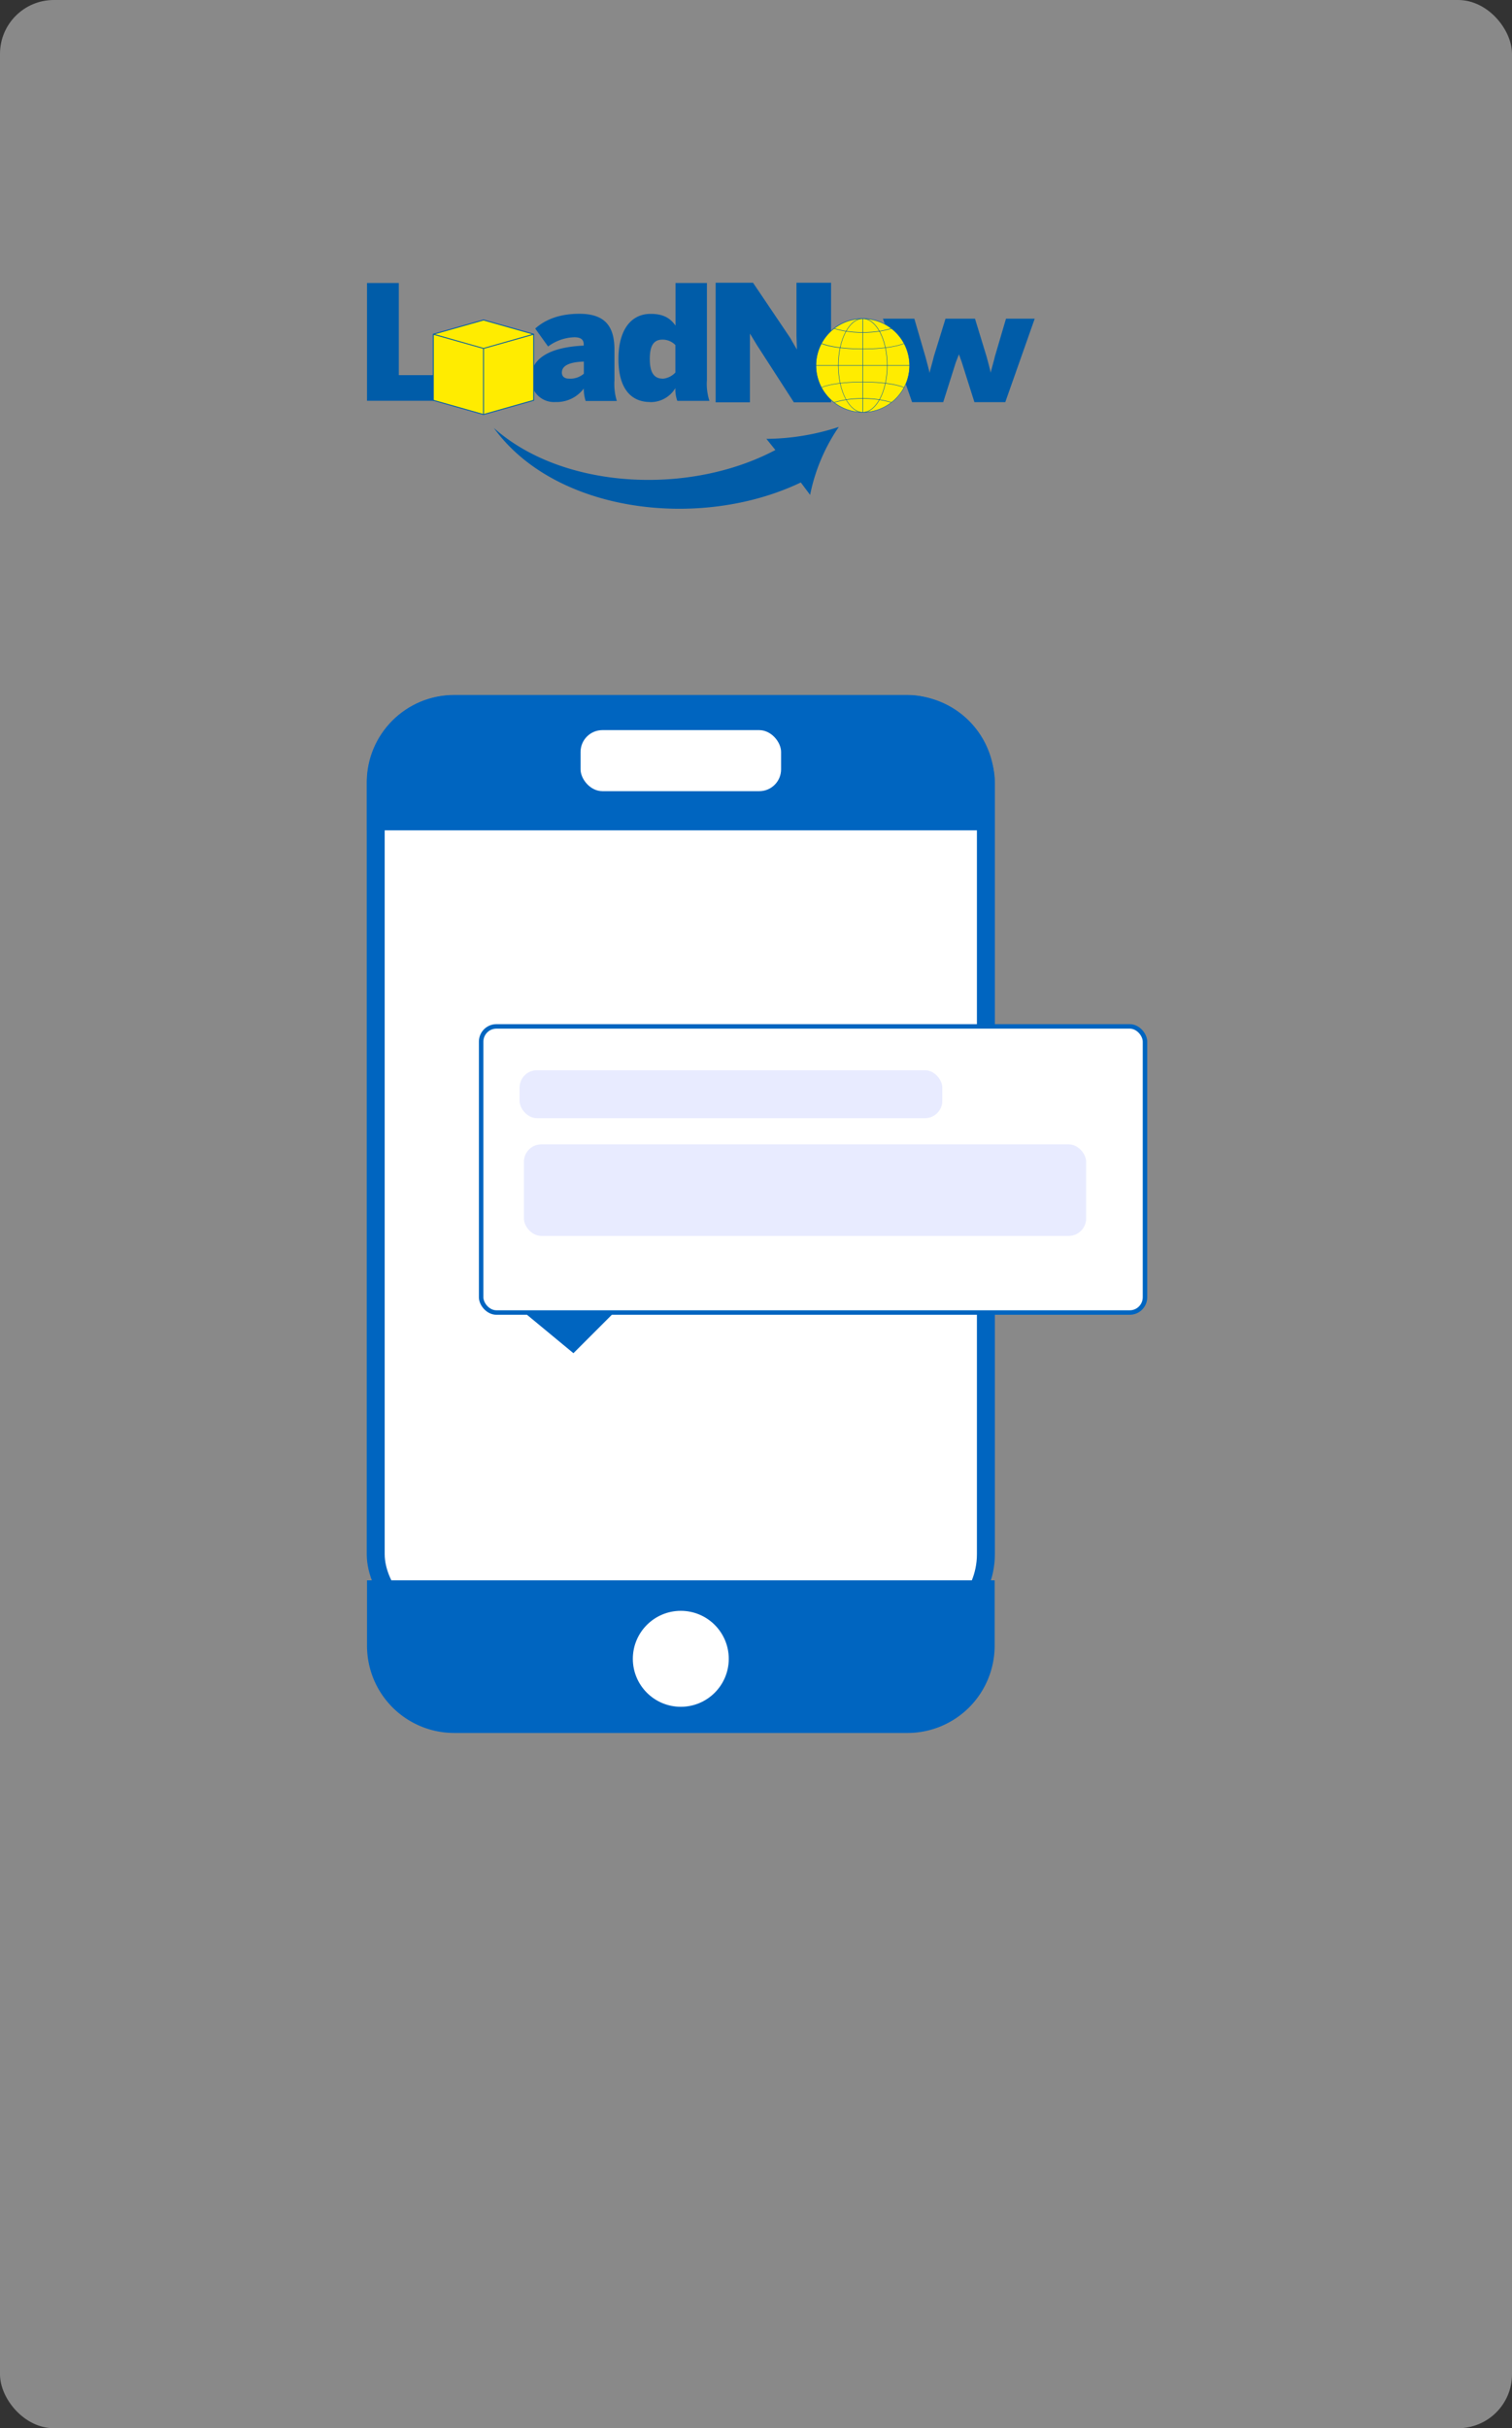 <svg id="Layer_1" data-name="Layer 1" xmlns="http://www.w3.org/2000/svg" xmlns:xlink="http://www.w3.org/1999/xlink" viewBox="0 0 337 541"><rect x="0" y="0" width="337" height="541" fill="#333333" stroke="none"/><defs><style>.cls-1{fill:none;}.cls-2{fill:#f3f3f3;isolation:isolate;opacity:0.45;}.cls-3,.cls-5,.cls-6{fill:#fff;}.cls-3,.cls-6{stroke:#0065c0;}.cls-3{stroke-width:4px;}.cls-4{fill:#0065c0;}.cls-7{fill:#e8ebff;}.cls-8,.cls-9{fill:#005ca8;}.cls-8{fill-rule:evenodd;}.cls-10{fill:#ffec00;}.cls-11{clip-path:url(#clip-path);}</style><clipPath id="clip-path"><path class="cls-1" d="M192.3,71a10.43,10.43,0,1,0,10.43,10.43A10.43,10.43,0,0,0,192.3,71"/></clipPath></defs><rect class="cls-2" width="337" height="541" rx="12"/><rect class="cls-3" x="83.74" y="156.84" width="136" height="206.91" rx="17.49"/><path class="cls-4" d="M81.8,174.33a19.43,19.43,0,0,1,19.43-19.43h101a19.43,19.43,0,0,1,19.43,19.43V185H81.8Z"/><path class="cls-4" d="M221.69,366.67a19.43,19.43,0,0,1-19.43,19.43h-101A19.43,19.43,0,0,1,81.8,366.67V352.1H221.69Z"/><circle class="cls-5" cx="151.74" cy="369.58" r="10.69"/><rect class="cls-5" x="129.4" y="162.67" width="44.69" height="13.6" rx="4.86"/><rect class="cls-6" x="107.24" y="228.68" width="147.96" height="63.75" rx="3.4"/><path class="cls-4" d="M127.81,301.49l9.35-9.35H116.5Z"/><rect class="cls-7" x="115.8" y="238.44" width="94.23" height="10.69" rx="3.89"/><rect class="cls-7" x="116.77" y="254.96" width="125.31" height="20.4" rx="3.89"/><path class="cls-8" d="M178.47,107.5c-22.33,10.66-54.65,6.85-68.41-12.16,15.34,13.7,43.52,15.12,62.76,4.92l-2-2.48a53,53,0,0,0,16.13-2.66,41.09,41.09,0,0,0-6.39,15.14l-2.07-2.76"/><path class="cls-8" d="M230.62,71h-6.4l-2.48,8.43c0,.21-.9,3.29-.94,3.63,0-.34-.86-3.39-.9-3.59L217.31,71h-6.57l-2.62,8.47c0,.2-.9,3.28-.94,3.63,0-.35-.9-3.46-.93-3.67L203.79,71h-7l6.5,18.6h6.94l2.8-8.85s.7-1.77.7-1.8.65,1.76.65,1.8l2.8,8.85h6.88Z"/><path class="cls-8" d="M185.23,89.64V63h-7.71V74.77s.11,3.08.11,3.11-1.52-2.59-1.52-2.62L167.84,63h-8.33V89.64h7.64V74.32s1.49,2.42,1.49,2.46l8.3,12.86Z"/><polygon class="cls-8" points="81.8 89.29 99.92 89.29 99.92 83.58 88.89 83.58 88.89 63.05 81.8 63.05 81.8 89.29"/><path class="cls-9" d="M126.79,84.36c-.88,0-1.56-.43-1.56-1.35,0-1.45,1.49-2.34,4.9-2.45v2.7a4.62,4.62,0,0,1-3.34,1.1m-3,5.21a7.56,7.56,0,0,0,6.32-3,9,9,0,0,0,.42,2.77h6.95a12.92,12.92,0,0,1-.53-4.61V77.91c0-5.36-2.23-8-7.84-8-5.1,0-8.08,1.73-9.82,3.29l2.87,4A10.32,10.32,0,0,1,128,75.14c1.63,0,2.1.67,2.1,1.6V77c-7.81.36-11.74,3-11.74,7.2A5.11,5.11,0,0,0,123.81,89.57Z"/><path class="cls-9" d="M147.7,84.36c-2.34,0-2.87-2.06-2.87-4.4,0-2.69.71-4.29,2.8-4.29a3.9,3.9,0,0,1,2.9,1.21V83a4.39,4.39,0,0,1-2.83,1.38m-2.8,5.21a6.42,6.42,0,0,0,5.63-3.12,7.52,7.52,0,0,0,.43,2.84h7.16a12.11,12.11,0,0,1-.56-4.61V63.05h-7v9.5c-1.31-1.88-3-2.62-5.56-2.62-4.33,0-7.16,3.54-7.16,10.07S140.61,89.57,144.9,89.57Z"/><path class="cls-10" d="M192.3,71a10.43,10.43,0,1,0,10.43,10.43A10.43,10.43,0,0,0,192.3,71"/><g class="cls-11"><path class="cls-9" d="M192.3,91.91c-3,0-5.5-4.71-5.5-10.49s2.46-10.48,5.5-10.48,5.5,4.7,5.5,10.48S195.34,91.91,192.3,91.91Zm0-20.86c-3,0-5.4,4.65-5.4,10.37s2.42,10.38,5.4,10.38,5.4-4.65,5.4-10.38S195.28,71.05,192.3,71.05Z"/><path class="cls-9" d="M202.78,87.44h-.1c0-1.26-4.66-2.29-10.38-2.29s-10.38,1-10.38,2.29h-.1c0-1.34,4.6-2.39,10.48-2.39S202.78,86.1,202.78,87.44Z"/><rect class="cls-9" x="181.04" y="81.37" width="22.52" height="0.11"/><path class="cls-9" d="M192.3,77.8c-5.88,0-10.48-1-10.48-2.39h.1c0,1.26,4.66,2.29,10.38,2.29s10.38-1,10.38-2.29h.1C202.78,76.75,198.18,77.8,192.3,77.8Z"/><path class="cls-9" d="M192.3,74.13c-5.78,0-10.48-1.93-10.48-4.29h.1c0,2.3,4.66,4.18,10.38,4.18s10.38-1.88,10.38-4.18h.1C202.78,72.2,198.08,74.13,192.3,74.13Z"/><rect class="cls-9" x="192.25" y="70.16" width="0.11" height="22.52"/><path class="cls-9" d="M192.3,88.72c5.78,0,10.48,1.93,10.48,4.29h-.1c0-2.31-4.66-4.18-10.38-4.18S181.92,90.7,181.92,93h-.1C181.82,90.65,186.52,88.72,192.3,88.72Z"/></g><path class="cls-9" d="M192.3,91.91a10.49,10.49,0,1,1,10.48-10.49A10.5,10.5,0,0,1,192.3,91.91Zm0-20.86a10.38,10.38,0,1,0,10.38,10.37A10.39,10.39,0,0,0,192.3,71.05Z"/><polygon class="cls-9" points="96.48 89.26 96.48 74.39 107.77 71.19 119.05 74.39 119.05 89.26 107.77 92.45 96.48 89.26"/><polygon class="cls-9" points="96.58 74.47 107.77 71.29 118.95 74.47 107.77 77.64 96.58 74.47"/><polygon class="cls-10" points="96.95 74.46 107.77 71.4 118.58 74.46 107.77 77.53 96.95 74.46"/><polygon class="cls-9" points="107.77 92.35 118.95 89.19 118.95 74.47 107.77 77.63 107.77 92.35"/><polygon class="cls-10" points="107.87 77.7 118.85 74.6 118.85 89.11 107.87 92.22 107.87 77.7"/><polygon class="cls-9" points="96.58 74.47 107.77 77.63 107.77 92.35 96.58 89.19 96.58 74.47"/><polygon class="cls-10" points="96.68 89.11 96.68 74.6 107.67 77.7 107.67 92.22 96.68 89.11"/></svg>